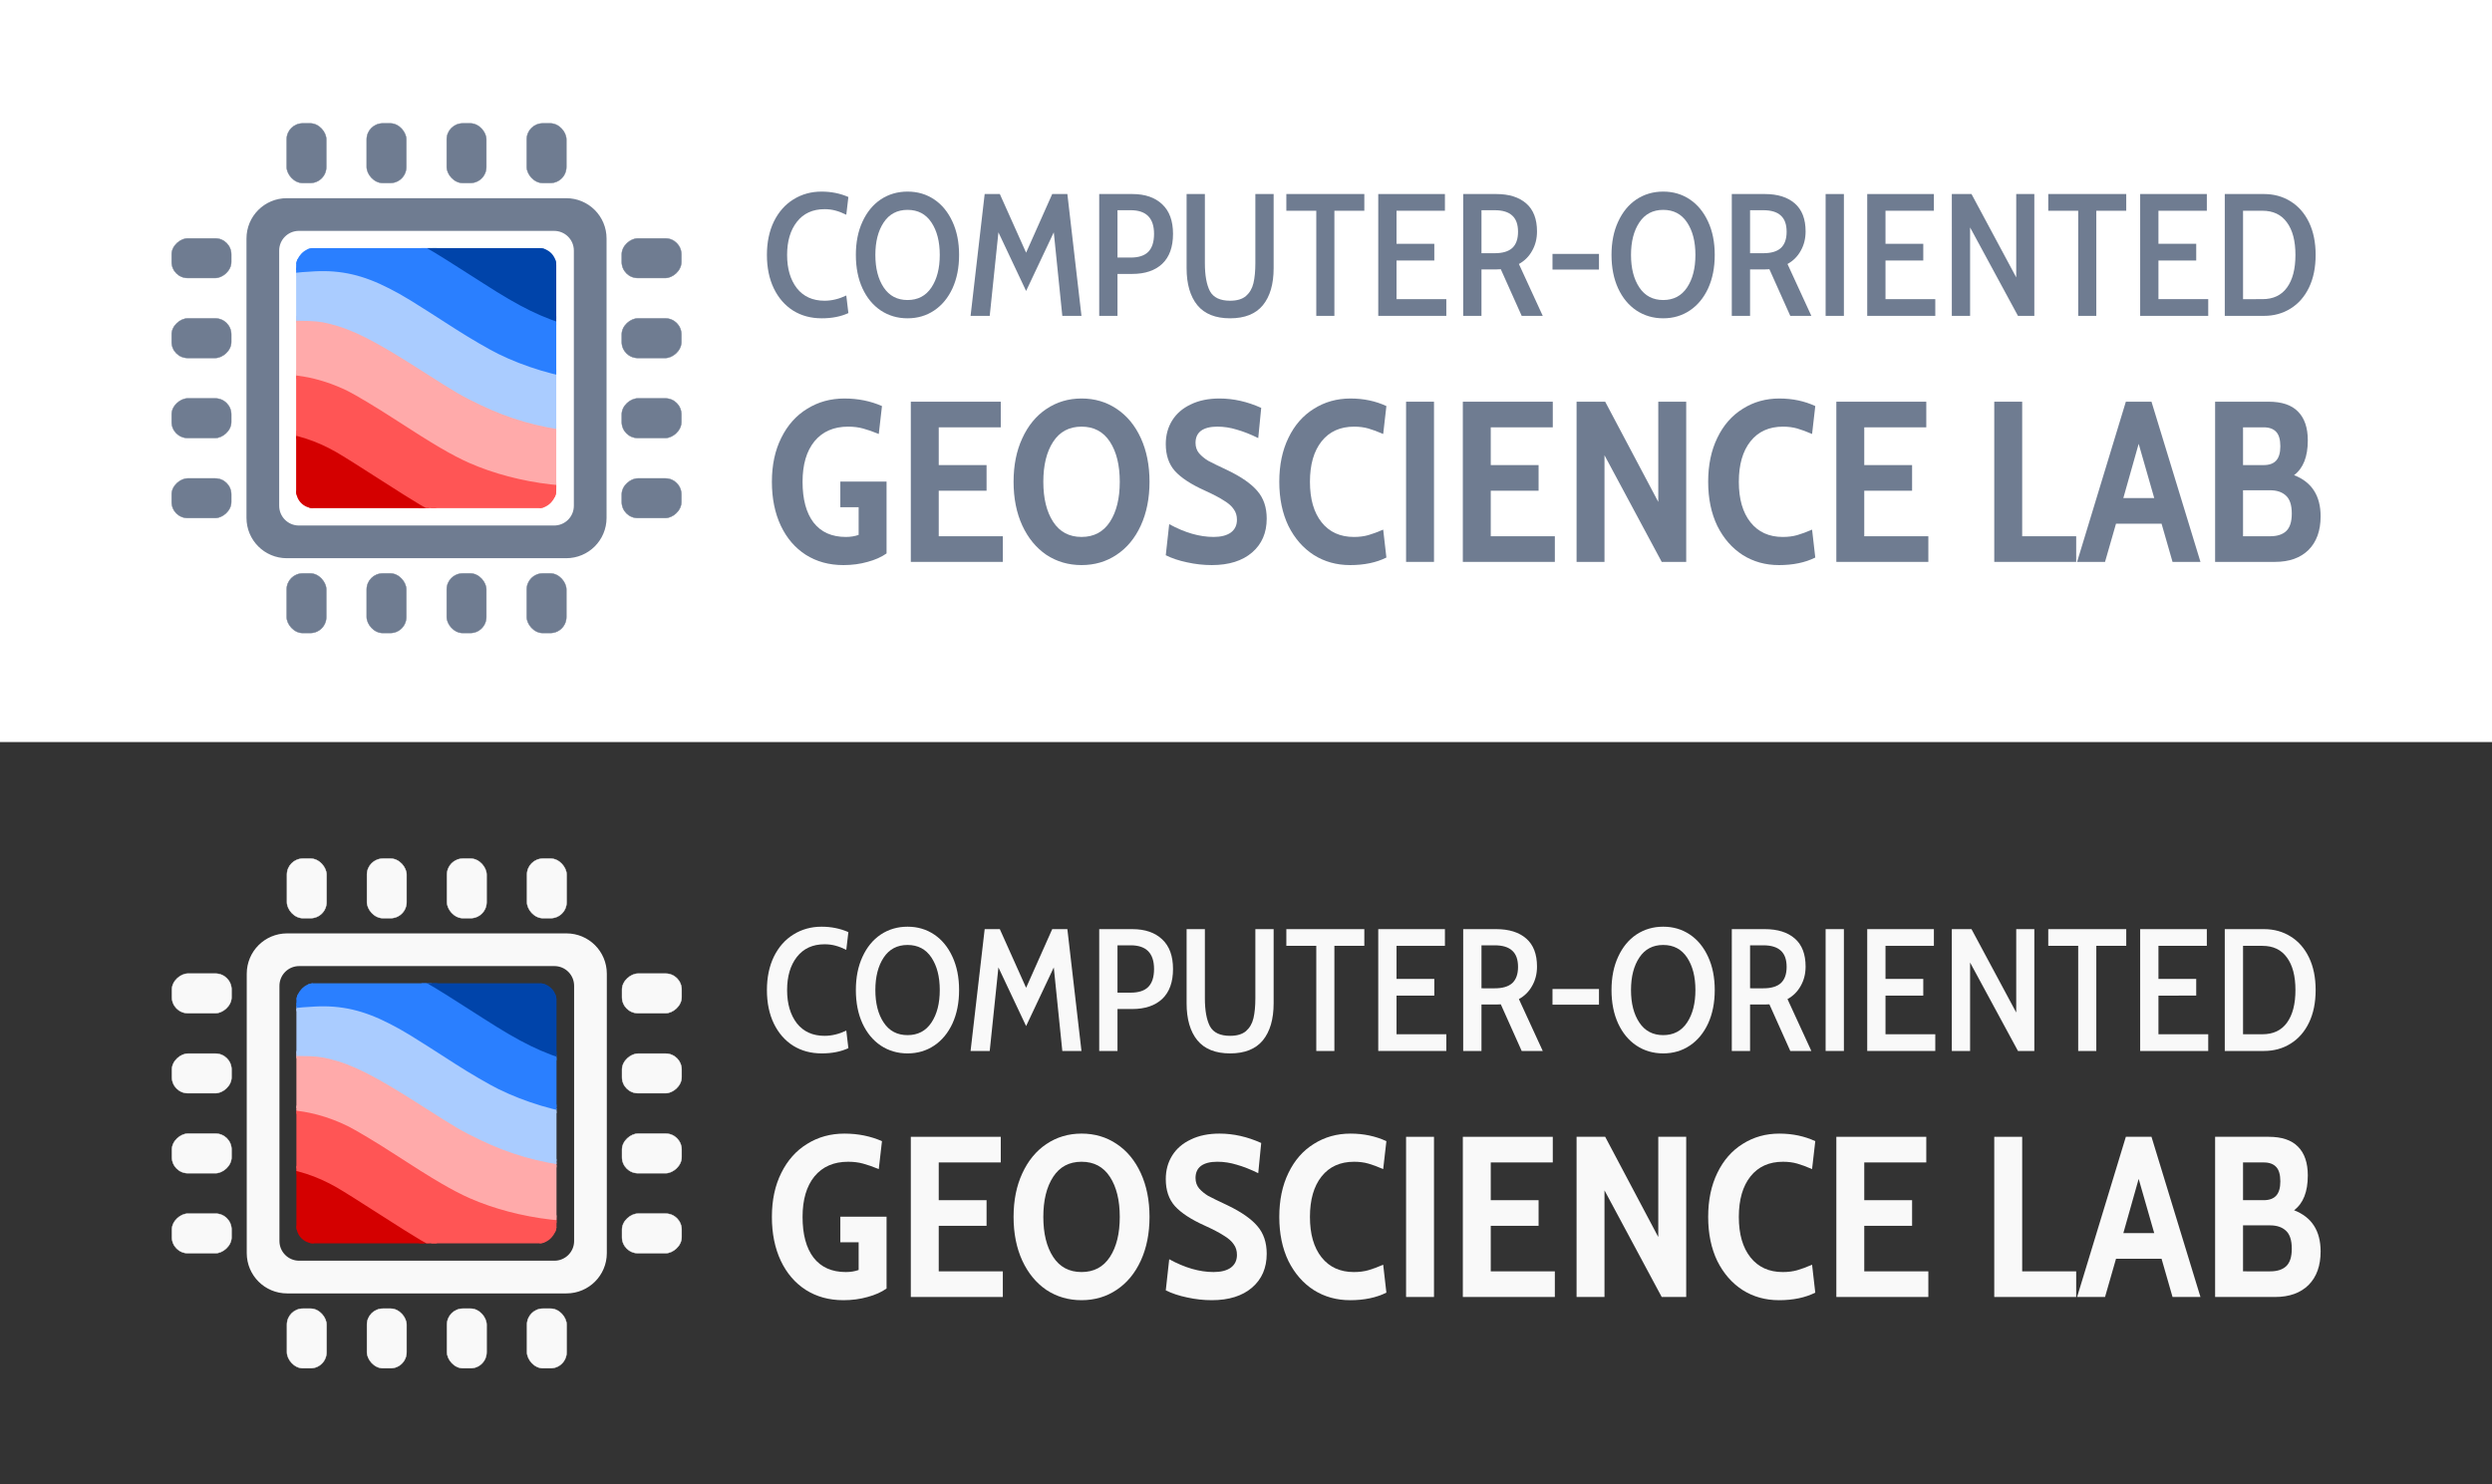 <?xml version="1.0" encoding="UTF-8" standalone="no"?>
<svg
   xmlns:dc="http://purl.org/dc/elements/1.1/"
   xmlns:cc="http://creativecommons.org/ns#"
   xmlns:rdf="http://www.w3.org/1999/02/22-rdf-syntax-ns#"
   xmlns:svg="http://www.w3.org/2000/svg"
   xmlns="http://www.w3.org/2000/svg"
   xmlns:sodipodi="http://sodipodi.sourceforge.net/DTD/sodipodi-0.dtd"
   xmlns:inkscape="http://www.inkscape.org/namespaces/inkscape"
   width="1033.942mm"
   height="615.968mm"
   viewBox="0 0 1033.942 615.968"
   version="1.1"
   id="svg8"
   inkscape:version="1.0.1 (3bc2e813f5, 2020-09-07)"
   sodipodi:docname="examples-for-readme.svg">
  <rect x="0" y="0" width="1033.942" height="615.968" fill="#808080" stroke="none"/>
  <defs
     id="defs2">
    <clipPath
       clipPathUnits="userSpaceOnUse"
       id="clipPath846">
      <path
         style="fill:none;fill-opacity:1;fill-rule:nonzero;stroke:#ffffff;stroke-width:0.924;stroke-linecap:round;stroke-miterlimit:4;stroke-dasharray:none"
         d="m -598.054,-154.244 a 70.113,70.113 0 0 1 -70.113,70.113 70.113,70.113 0 0 1 -70.113,-70.113 70.113,70.113 0 0 1 70.113,-70.113 70.113,70.113 0 0 1 70.113,70.113 z"
         id="path848"
         inkscape:connector-curvature="0" />
    </clipPath>
    <clipPath
       clipPathUnits="userSpaceOnUse"
       id="clipPath1107">
      <rect
         style="fill:none;fill-opacity:1;stroke:#ffff00;stroke-width:0.939"
         id="rect1109"
         width="113.859"
         height="113.859"
         x="611.328"
         y="-211.117"
         ry="7.558"
         transform="scale(-1,1)" />
    </clipPath>
    <clipPath
       clipPathUnits="userSpaceOnUse"
       id="clipPath1107-9">
      <rect
         style="fill:none;fill-opacity:1;stroke:#ffff00;stroke-width:0.939"
         id="rect1109-7"
         width="113.859"
         height="113.859"
         x="611.328"
         y="-211.117"
         ry="7.558"
         transform="scale(-1,1)" />
    </clipPath>
    <clipPath
       clipPathUnits="userSpaceOnUse"
       id="clipPath846-2">
      <path
         style="fill:none;fill-opacity:1;fill-rule:nonzero;stroke:#ffffff;stroke-width:0.924;stroke-linecap:round;stroke-miterlimit:4;stroke-dasharray:none"
         d="m -598.054,-154.244 a 70.113,70.113 0 0 1 -70.113,70.113 70.113,70.113 0 0 1 -70.113,-70.113 70.113,70.113 0 0 1 70.113,-70.113 70.113,70.113 0 0 1 70.113,70.113 z"
         id="path848-9"
         inkscape:connector-curvature="0" />
    </clipPath>
    <clipPath
       clipPathUnits="userSpaceOnUse"
       id="clipPath1107-1">
      <rect
         style="fill:none;fill-opacity:1;stroke:#ffff00;stroke-width:0.939"
         id="rect1109-2"
         width="113.859"
         height="113.859"
         x="611.328"
         y="-211.117"
         ry="7.558"
         transform="scale(-1,1)" />
    </clipPath>
    <clipPath
       clipPathUnits="userSpaceOnUse"
       id="clipPath1107-7">
      <rect
         style="fill:none;fill-opacity:1;stroke:#ffff00;stroke-width:0.939"
         id="rect1109-5"
         width="113.859"
         height="113.859"
         x="611.328"
         y="-211.117"
         ry="7.558"
         transform="scale(-1,1)" />
    </clipPath>
    <clipPath
       clipPathUnits="userSpaceOnUse"
       id="clipPath1107-9-7">
      <rect
         style="fill:none;fill-opacity:1;stroke:#ffff00;stroke-width:0.939"
         id="rect1109-7-0"
         width="113.859"
         height="113.859"
         x="611.328"
         y="-211.117"
         ry="7.558"
         transform="scale(-1,1)" />
    </clipPath>
    <clipPath
       clipPathUnits="userSpaceOnUse"
       id="clipPath1107-2">
      <rect
         style="fill:none;fill-opacity:1;stroke:#ffff00;stroke-width:0.939"
         id="rect1109-6"
         width="113.859"
         height="113.859"
         x="611.328"
         y="-211.117"
         ry="7.558"
         transform="scale(-1,1)" />
    </clipPath>
    <clipPath
       clipPathUnits="userSpaceOnUse"
       id="clipPath1107-9-1">
      <rect
         style="fill:none;fill-opacity:1;stroke:#ffff00;stroke-width:0.939"
         id="rect1109-7-8"
         width="113.859"
         height="113.859"
         x="611.328"
         y="-211.117"
         ry="7.558"
         transform="scale(-1,1)" />
    </clipPath>
    <clipPath
       clipPathUnits="userSpaceOnUse"
       id="clipPath846-5">
      <path
         style="fill:none;fill-opacity:1;fill-rule:nonzero;stroke:#ffffff;stroke-width:0.924;stroke-linecap:round;stroke-miterlimit:4;stroke-dasharray:none"
         d="m -598.054,-154.244 a 70.113,70.113 0 0 1 -70.113,70.113 70.113,70.113 0 0 1 -70.113,-70.113 70.113,70.113 0 0 1 70.113,-70.113 70.113,70.113 0 0 1 70.113,70.113 z"
         id="path848-5"
         inkscape:connector-curvature="0" />
    </clipPath>
    <clipPath
       clipPathUnits="userSpaceOnUse"
       id="clipPath1107-4">
      <rect
         style="fill:none;fill-opacity:1;stroke:#ffff00;stroke-width:0.939"
         id="rect1109-76"
         width="113.859"
         height="113.859"
         x="611.328"
         y="-211.117"
         ry="7.558"
         transform="scale(-1,1)" />
    </clipPath>
    <clipPath
       clipPathUnits="userSpaceOnUse"
       id="clipPath1107-3">
      <rect
         style="fill:none;fill-opacity:1;stroke:#ffff00;stroke-width:0.939"
         id="rect1109-9"
         width="113.859"
         height="113.859"
         x="611.328"
         y="-211.117"
         ry="7.558"
         transform="scale(-1,1)" />
    </clipPath>
    <clipPath
       clipPathUnits="userSpaceOnUse"
       id="clipPath1107-9-4">
      <rect
         style="fill:none;fill-opacity:1;stroke:#ffff00;stroke-width:0.939"
         id="rect1109-7-81"
         width="113.859"
         height="113.859"
         x="611.328"
         y="-211.117"
         ry="7.558"
         transform="scale(-1,1)" />
    </clipPath>
    <clipPath
       clipPathUnits="userSpaceOnUse"
       id="clipPath1107-4-5">
      <rect
         style="fill:none;fill-opacity:1;stroke:#ffff00;stroke-width:0.939"
         id="rect1109-76-9"
         width="113.859"
         height="113.859"
         x="611.328"
         y="-211.117"
         ry="7.558"
         transform="scale(-1,1)" />
    </clipPath>
  </defs>
  <sodipodi:namedview
     id="base"
     pagecolor="#ffffff"
     bordercolor="#666666"
     borderopacity="1.0"
     inkscape:pageopacity="0.0"
     inkscape:pageshadow="2"
     inkscape:zoom="0.2011047"
     inkscape:cx="1785.0495"
     inkscape:cy="1521.4855"
     inkscape:document-units="mm"
     inkscape:current-layer="layer1"
     inkscape:document-rotation="0"
     showgrid="false"
     fit-margin-top="0"
     fit-margin-left="0"
     fit-margin-right="0"
     fit-margin-bottom="0"
     inkscape:window-width="3200"
     inkscape:window-height="1762"
     inkscape:window-x="0"
     inkscape:window-y="38"
     inkscape:window-maximized="0" />
  <g
     inkscape:label="Layer 1"
     inkscape:groupmode="layer"
     id="layer1"
     transform="translate(-37.294,397.109)">
    <rect
       ry="0"
       y="-397.109"
       x="37.294"
       height="307.984"
       width="1033.942"
       id="rect824-8-5"
       style="fill:#ffffff;fill-opacity:1;fill-rule:nonzero;stroke:none;stroke-width:1.362;stroke-linecap:round;stroke-miterlimit:4;stroke-dasharray:none" />
    <g
       inkscape:label="Layer 1"
       id="layer1-6"
       transform="translate(882.382,-85.932)">
      <g
         id="g1553"
         transform="matrix(0.83,0,0,0.83,-133.604,-46.271)">
        <path
           id="rect852-2"
           style="fill:#6f7c91;fill-opacity:1;stroke:#6f7c91;stroke-width:1.472"
           d="m -713.814,-219.341 c -10.775,0 -19.45,8.675 -19.45,19.45 v 139.627 c 0,10.775 8.675,19.45 19.45,19.45 h 139.627 c 10.775,0 19.45,-8.675 19.45,-19.45 V -199.891 c 0,-10.775 -8.675,-19.45 -19.45,-19.45 z m 6.033,14.878 h 127.561 c 5.876,0 10.606,4.73 10.606,10.606 v 127.561 c 0,5.876 -4.73,10.606 -10.606,10.606 h -127.561 c -5.876,0 -10.606,-4.73 -10.606,-10.606 V -193.858 c 0,-5.876 4.73,-10.606 10.606,-10.606 z" />
        <g
           clip-path="url(#clipPath1107-7)"
           id="g839"
           transform="matrix(1.142,0,0,1.142,118.99,45.967)">
          <path
             style="fill:#d40000;fill-opacity:1;fill-rule:nonzero;stroke:#d40000;stroke-width:2.203;stroke-linecap:round;stroke-miterlimit:4;stroke-dasharray:none"
             d="m -678.24,-78.208 c -12.225,-1.78 -24.591,-6.697 -34.574,-13.746 -6.108,-4.314 -14.554,-13.128 -18.989,-19.817 -3.683,-5.556 -7.936,-14.121 -8.834,-17.794 -0.367,-1.5 -0.287,-1.584 1.274,-1.339 0.916,0.144 3.501,0.403 5.745,0.575 4.702,0.362 12.304,2.361 17.775,4.675 5.627,2.38 14.55,7.663 27.1,16.045 13.323,8.898 21.678,13.787 29.328,17.159 6.3,2.777 14.921,5.727 20.21,6.915 l 3.497,0.785 -4.662,1.798 c -11.994,4.625 -26.34,6.422 -37.87,4.743 z"
             id="path971"
             inkscape:connector-curvature="0" />
          <path
             style="fill:#ff5555;fill-opacity:1;fill-rule:nonzero;stroke:#ff5555;stroke-width:2.203;stroke-linecap:round;stroke-miterlimit:4;stroke-dasharray:none"
             d="m -639.788,-87.148 c -10.655,-2.791 -20.932,-6.993 -30.282,-12.379 -2.577,-1.485 -10.849,-6.68 -18.382,-11.545 -7.533,-4.865 -15.81,-10.061 -18.395,-11.546 -9.072,-5.215 -17.878,-8.065 -28.776,-9.313 l -6.083,-0.697 -1.041,-4.079 c -1.319,-5.169 -2.557,-16.525 -1.874,-17.193 0.281,-0.275 3.265,-0.803 6.631,-1.173 13.016,-1.431 25.783,1.375 38.983,8.567 2.689,1.465 10.032,6.082 16.318,10.261 19.328,12.847 28.508,17.968 39.695,22.145 9.793,3.657 24.663,6.821 32.05,6.821 1.605,0 2.918,0.215 2.918,0.478 0,0.967 -9.749,10.469 -13.987,13.633 -4.482,3.345 -11.18,7.473 -12.045,7.422 -0.267,-0.016 -2.845,-0.647 -5.73,-1.403 z"
             id="path973"
             inkscape:connector-curvature="0" />
          <path
             style="fill:#ffaaaa;fill-opacity:1;fill-rule:nonzero;stroke:#ffaaaa;stroke-width:2.203;stroke-linecap:round;stroke-miterlimit:4;stroke-dasharray:none"
             d="m -613.801,-108.776 c -12.218,-1.401 -24.75,-4.703 -34.999,-9.222 -7.521,-3.316 -15.572,-8.031 -32.593,-19.089 -7.889,-5.125 -17.228,-10.732 -20.754,-12.46 -12.936,-6.339 -26.455,-8.609 -38.59,-6.48 l -4.205,0.738 0.29,-3.529 c 0.554,-6.736 0.835,-8.634 2.023,-13.694 l 1.194,-5.086 3.908,-0.731 c 6.102,-1.141 14.497,-1.425 20.099,-0.678 12.719,1.696 23.407,6.511 43.526,19.609 7.201,4.688 15.553,9.971 18.56,11.741 16.684,9.818 33.886,15.415 52.694,17.145 l 7.36,0.677 -1.111,2.818 c -1.8,4.566 -5.163,11.005 -7.951,15.222 -1.43,2.163 -2.645,3.899 -2.701,3.857 -0.056,-0.042 -3.093,-0.419 -6.751,-0.839 z"
             id="path975"
             inkscape:connector-curvature="0" />
          <path
             style="fill:#aaccff;fill-opacity:1;fill-rule:nonzero;stroke:#aaccff;stroke-width:2.203;stroke-linecap:round;stroke-miterlimit:4;stroke-dasharray:none"
             d="m -604.528,-132.087 c -14.449,-1.707 -26.889,-5.279 -39.558,-11.36 -8.313,-3.99 -10.341,-5.173 -25.572,-14.923 -20.633,-13.208 -30.209,-18.078 -40.659,-20.68 -4.167,-1.038 -6.956,-1.309 -13.684,-1.332 -4.648,-0.016 -10.221,0.189 -12.385,0.454 -2.962,0.364 -4.552,0.978 -4.552,0.446 0,-1.144 5.74,-12.295 8.08,-15.939 2.509,-3.907 3.129,-4.166 12.431,-5.178 4.721,-0.514 7.649,-0.511 12.297,0.012 13.964,1.571 22.576,5.449 44.741,20.147 6.892,4.57 15.308,9.925 18.703,11.9 14.906,8.671 32.204,14.24 48.465,15.602 l 4.517,0.378 v 3.39 c 0,2.793 -1.2,10.094 -2.743,16.689 -0.358,1.53 -0.441,1.533 -10.079,0.394 z"
             id="path977"
             inkscape:connector-curvature="0"
             sodipodi:nodetypes="ccsscsscscscscsccc" />
          <path
             style="fill:#2a7fff;fill-opacity:1;fill-rule:nonzero;stroke:#2a7fff;stroke-width:2.203;stroke-linecap:round;stroke-miterlimit:4;stroke-dasharray:none"
             d="m -598.7,-154.543 c -11.982,-1.356 -26.074,-5.579 -37.591,-11.266 -4.167,-2.058 -12.559,-6.95 -18.65,-10.871 -19.676,-12.67 -22.63,-14.479 -28.882,-17.693 -11.648,-5.987 -21.487,-8.262 -33.187,-7.673 -3.686,0.186 -7.864,0.515 -9.283,0.733 l -2.581,0.395 1.28,-1.798 c 2.325,-3.264 9.821,-10.304 14.739,-13.841 l 4.84,-3.481 7.887,0.04 c 9.041,0.046 14.802,1.203 23.201,4.661 6.741,2.775 11.944,5.812 26.939,15.722 21.527,14.228 31.813,19.447 46.041,23.363 4.007,1.103 7.941,2.197 8.742,2.431 1.218,0.356 1.578,0.998 2.191,3.911 0.404,1.917 0.902,6.304 1.107,9.749 l 0.373,6.264 -1.399,-0.076 c -0.769,-0.042 -3.366,-0.298 -5.77,-0.57 z"
             id="path979"
             inkscape:connector-curvature="0" />
          <path
             style="fill:#0044aa;fill-opacity:1;fill-rule:nonzero;stroke:#0044aa;stroke-width:2.203;stroke-linecap:round;stroke-miterlimit:4;stroke-dasharray:none"
             d="m -603.945,-177.71 c -13.525,-4.054 -22.246,-8.31 -38.756,-18.918 -26.597,-17.088 -29.547,-18.74 -39.048,-21.877 -5.4,-1.783 -12.879,-2.947 -19.524,-3.039 l -7.301,-0.224 7.761,-1.841 c 6.409,-1.521 13.942,-5.334 20.173,-6.344 6.867,-1.114 18.406,-1.097 25.392,0.035 23.309,3.78 44.459,19.39 55.231,40.766 2.571,5.101 6.53,12.283 6.53,13.434 0,0.919 -2.749,0.319 -10.458,-1.992 z"
             id="path981"
             inkscape:connector-curvature="0"
             sodipodi:nodetypes="sscscssscss" />
        </g>
        <g
           id="g1331-9"
           transform="translate(0,-2.5)">
          <a
             id="a1323-1">
            <rect
               style="fill:#6f7c91;fill-opacity:1;stroke:#6f7c91;stroke-width:0.2"
               id="rect852-5-7-2"
               width="19.8"
               height="29.8"
               x="-713.9"
               y="-254.977"
               ry="8" />
          </a>
          <rect
             style="fill:#6f7c91;fill-opacity:1;stroke:#6f7c91;stroke-width:0.2"
             id="rect852-5-7-0-7"
             width="19.8"
             height="29.8"
             x="-673.9"
             y="-254.977"
             ry="8" />
          <rect
             style="fill:#6f7c91;fill-opacity:1;stroke:#6f7c91;stroke-width:0.2"
             id="rect852-5-7-9-0"
             width="19.8"
             height="29.8"
             x="-633.9"
             y="-254.977"
             ry="8" />
          <rect
             style="fill:#6f7c91;fill-opacity:1;stroke:#6f7c91;stroke-width:0.2"
             id="rect852-5-7-3-9"
             width="19.8"
             height="29.8"
             x="-593.9"
             y="-254.977"
             ry="8" />
        </g>
        <g
           id="g1174-6-3"
           transform="translate(30,252.5)">
          <rect
             style="fill:#6f7c91;fill-opacity:1;stroke:#6f7c91;stroke-width:0.2"
             id="rect852-5-7-06-6"
             width="19.8"
             height="29.8"
             x="-743.9"
             y="-284.977"
             ry="8" />
          <rect
             style="fill:#6f7c91;fill-opacity:1;stroke:#6f7c91;stroke-width:0.2"
             id="rect852-5-7-0-2-0"
             width="19.8"
             height="29.8"
             x="-703.9"
             y="-284.977"
             ry="8" />
          <rect
             style="fill:#6f7c91;fill-opacity:1;stroke:#6f7c91;stroke-width:0.2"
             id="rect852-5-7-9-6-6"
             width="19.8"
             height="29.8"
             x="-663.9"
             y="-284.977"
             ry="8" />
          <rect
             style="fill:#6f7c91;fill-opacity:1;stroke:#6f7c91;stroke-width:0.2"
             id="rect852-5-7-3-1-2"
             width="19.8"
             height="29.8"
             x="-623.9"
             y="-284.977"
             ry="8" />
        </g>
        <g
           id="g1174-8-6"
           transform="rotate(-90,-532.75,-271.327)">
          <rect
             style="fill:#6f7c91;fill-opacity:1;stroke:#6f7c91;stroke-width:0.2"
             id="rect852-5-7-7-1"
             width="19.8"
             height="29.8"
             x="-743.9"
             y="-284.977"
             ry="8" />
          <rect
             style="fill:#6f7c91;fill-opacity:1;stroke:#6f7c91;stroke-width:0.2"
             id="rect852-5-7-0-9-8"
             width="19.8"
             height="29.8"
             x="-703.9"
             y="-284.977"
             ry="8" />
          <rect
             style="fill:#6f7c91;fill-opacity:1;stroke:#6f7c91;stroke-width:0.2"
             id="rect852-5-7-9-2-7"
             width="19.8"
             height="29.8"
             x="-663.9"
             y="-284.977"
             ry="8" />
          <rect
             style="fill:#6f7c91;fill-opacity:1;stroke:#6f7c91;stroke-width:0.2"
             id="rect852-5-7-3-0-9"
             width="19.8"
             height="29.8"
             x="-623.9"
             y="-284.977"
             ry="8" />
        </g>
        <g
           id="g1174-2-2"
           transform="rotate(90,-785.25,-241.327)">
          <rect
             style="fill:#6f7c91;fill-opacity:1;stroke:#6f7c91;stroke-width:0.2"
             id="rect852-5-7-37-0"
             width="19.8"
             height="29.8"
             x="-743.9"
             y="-284.977"
             ry="8" />
          <rect
             style="fill:#6f7c91;fill-opacity:1;stroke:#6f7c91;stroke-width:0.2"
             id="rect852-5-7-0-5-2"
             width="19.8"
             height="29.8"
             x="-703.9"
             y="-284.977"
             ry="8" />
          <rect
             style="fill:#6f7c91;fill-opacity:1;stroke:#6f7c91;stroke-width:0.2"
             id="rect852-5-7-9-9-3"
             width="19.8"
             height="29.8"
             x="-663.9"
             y="-284.977"
             ry="8" />
          <rect
             style="fill:#6f7c91;fill-opacity:1;stroke:#6f7c91;stroke-width:0.2"
             id="rect852-5-7-3-2-7"
             width="19.8"
             height="29.8"
             x="-623.9"
             y="-284.977"
             ry="8" />
        </g>
      </g>
      <g
         id="g889"
         transform="matrix(1.11,0,0,1.11,72.468,12.056)"
         style="fill:#6f7c91;fill-opacity:1">
        <g
           aria-label="COMPUTER-ORIENTED "
           style="font-style:normal;font-variant:normal;font-weight:normal;font-stretch:normal;font-size:65.066px;line-height:1.25;font-family:ABeeZee;-inkscape-font-specification:ABeeZee;letter-spacing:0px;word-spacing:0px;fill:#6f7c91;fill-opacity:1;stroke:none;stroke-width:0.488"
           id="text826">
          <path
             d="m -519.469,-172.204 q -6.051,0 -10.671,-2.863 -4.62,-2.928 -7.222,-8.263 -2.603,-5.401 -2.603,-12.558 0,-7.092 2.603,-12.493 2.668,-5.401 7.287,-8.263 4.685,-2.928 10.541,-2.928 5.401,0 10.02,2.017 l -0.781,6.637 q -2.082,-1.041 -4.034,-1.562 -1.887,-0.521 -4.099,-0.521 -6.637,0 -10.346,4.75 -3.644,4.685 -3.644,12.363 0,7.678 3.644,12.428 3.709,4.685 10.346,4.685 4.034,0 8.133,-1.952 l 0.781,6.572 q -4.229,1.952 -9.955,1.952 z"
             style="font-style:normal;font-variant:normal;font-weight:500;font-stretch:condensed;font-family:'Cabin Condensed';-inkscape-font-specification:'Cabin Condensed, Medium Condensed';fill:#6f7c91;fill-opacity:1;stroke-width:0.488"
             id="path902" />
          <path
             d="m -487.391,-172.204 q -5.596,0 -10.02,-2.928 -4.359,-2.928 -6.832,-8.263 -2.473,-5.401 -2.473,-12.493 0,-7.092 2.473,-12.428 2.473,-5.401 6.832,-8.328 4.425,-2.928 10.02,-2.928 5.596,0 9.955,2.928 4.359,2.928 6.832,8.328 2.473,5.335 2.473,12.428 0,7.092 -2.473,12.493 -2.473,5.335 -6.832,8.263 -4.359,2.928 -9.955,2.928 z m 0,-6.832 q 5.791,0 8.914,-4.685 3.123,-4.685 3.123,-12.167 0,-7.483 -3.123,-12.167 -3.123,-4.685 -8.914,-4.685 -5.791,0 -8.914,4.685 -3.123,4.685 -3.123,12.167 0,7.483 3.123,12.167 3.123,4.685 8.914,4.685 z"
             style="font-style:normal;font-variant:normal;font-weight:500;font-stretch:condensed;font-family:'Cabin Condensed';-inkscape-font-specification:'Cabin Condensed, Medium Condensed';fill:#6f7c91;fill-opacity:1;stroke-width:0.488"
             id="path904" />
          <path
             d="m -429.548,-173.115 -3.188,-31.232 -10.346,21.927 -10.346,-21.927 -3.253,31.232 h -7.157 l 5.27,-45.546 h 5.661 l 9.825,21.927 9.76,-21.927 h 5.661 l 5.27,45.546 z"
             style="font-style:normal;font-variant:normal;font-weight:500;font-stretch:condensed;font-family:'Cabin Condensed';-inkscape-font-specification:'Cabin Condensed, Medium Condensed';fill:#6f7c91;fill-opacity:1;stroke-width:0.488"
             id="path906" />
          <path
             d="m -415.754,-218.662 h 12.363 q 7.157,0 11.191,3.839 4.034,3.774 4.034,11.061 0,7.352 -4.034,11.191 -4.034,3.774 -11.191,3.774 h -5.531 v 15.681 h -6.832 z m 11.777,23.749 q 4.425,0 6.572,-2.147 2.147,-2.212 2.147,-6.702 0,-8.849 -8.719,-8.849 h -4.945 v 17.698 z"
             style="font-style:normal;font-variant:normal;font-weight:500;font-stretch:condensed;font-family:'Cabin Condensed';-inkscape-font-specification:'Cabin Condensed, Medium Condensed';fill:#6f7c91;fill-opacity:1;stroke-width:0.488"
             id="path908" />
          <path
             d="m -366.824,-172.204 q -8.198,0 -12.232,-4.88 -4.034,-4.945 -4.034,-13.859 v -27.718 h 6.832 v 25.831 q 0,6.832 1.887,10.476 1.952,3.579 7.548,3.579 3.839,0 5.921,-1.757 2.082,-1.822 2.798,-4.815 0.716,-3.058 0.716,-7.483 v -25.831 h 6.832 v 27.718 q 0,8.914 -4.034,13.859 -4.034,4.88 -12.232,4.88 z"
             style="font-style:normal;font-variant:normal;font-weight:500;font-stretch:condensed;font-family:'Cabin Condensed';-inkscape-font-specification:'Cabin Condensed, Medium Condensed';fill:#6f7c91;fill-opacity:1;stroke-width:0.488"
             id="path910" />
          <path
             d="m -334.616,-212.415 h -11.191 v -6.246 h 29.15 v 6.246 h -11.191 v 39.3 h -6.767 z"
             style="font-style:normal;font-variant:normal;font-weight:500;font-stretch:condensed;font-family:'Cabin Condensed';-inkscape-font-specification:'Cabin Condensed, Medium Condensed';fill:#6f7c91;fill-opacity:1;stroke-width:0.488"
             id="path912" />
          <path
             d="m -311.452,-218.662 h 24.92 v 6.246 h -18.088 v 12.363 h 14.119 v 6.246 h -14.119 v 14.445 h 18.609 v 6.246 h -25.441 z"
             style="font-style:normal;font-variant:normal;font-weight:500;font-stretch:condensed;font-family:'Cabin Condensed';-inkscape-font-specification:'Cabin Condensed, Medium Condensed';fill:#6f7c91;fill-opacity:1;stroke-width:0.488"
             id="path914" />
          <path
             d="m -279.7,-218.662 h 12.363 q 7.157,0 11.191,3.514 4.034,3.514 4.034,10.476 0,4.034 -1.822,7.222 -1.757,3.188 -4.945,4.945 l 8.914,19.39 h -7.873 l -7.808,-17.438 q -0.39,0.065 -1.497,0.065 h -5.726 v 17.373 h -6.832 z m 11.777,22.123 q 4.425,0 6.572,-1.952 2.147,-2.017 2.147,-6.051 0,-4.099 -2.147,-6.051 -2.147,-2.017 -6.572,-2.017 h -4.945 v 16.071 z"
             style="font-style:normal;font-variant:normal;font-weight:500;font-stretch:condensed;font-family:'Cabin Condensed';-inkscape-font-specification:'Cabin Condensed, Medium Condensed';fill:#6f7c91;fill-opacity:1;stroke-width:0.488"
             id="path916" />
          <path
             d="m -246.321,-196.279 h 17.373 v 5.856 h -17.373 z"
             style="font-style:normal;font-variant:normal;font-weight:500;font-stretch:condensed;font-family:'Cabin Condensed';-inkscape-font-specification:'Cabin Condensed, Medium Condensed';fill:#6f7c91;fill-opacity:1;stroke-width:0.488"
             id="path918" />
          <path
             d="m -204.939,-172.204 q -5.596,0 -10.02,-2.928 -4.359,-2.928 -6.832,-8.263 -2.473,-5.401 -2.473,-12.493 0,-7.092 2.473,-12.428 2.473,-5.401 6.832,-8.328 4.425,-2.928 10.02,-2.928 5.596,0 9.955,2.928 4.359,2.928 6.832,8.328 2.473,5.335 2.473,12.428 0,7.092 -2.473,12.493 -2.473,5.335 -6.832,8.263 -4.359,2.928 -9.955,2.928 z m 0,-6.832 q 5.791,0 8.914,-4.685 3.123,-4.685 3.123,-12.167 0,-7.483 -3.123,-12.167 -3.123,-4.685 -8.914,-4.685 -5.791,0 -8.914,4.685 -3.123,4.685 -3.123,12.167 0,7.483 3.123,12.167 3.123,4.685 8.914,4.685 z"
             style="font-style:normal;font-variant:normal;font-weight:500;font-stretch:condensed;font-family:'Cabin Condensed';-inkscape-font-specification:'Cabin Condensed, Medium Condensed';fill:#6f7c91;fill-opacity:1;stroke-width:0.488"
             id="path920" />
          <path
             d="m -179.303,-218.662 h 12.363 q 7.157,0 11.191,3.514 4.034,3.514 4.034,10.476 0,4.034 -1.822,7.222 -1.757,3.188 -4.945,4.945 l 8.914,19.39 h -7.873 l -7.808,-17.438 q -0.39,0.065 -1.497,0.065 h -5.726 v 17.373 h -6.832 z m 11.777,22.123 q 4.425,0 6.572,-1.952 2.147,-2.017 2.147,-6.051 0,-4.099 -2.147,-6.051 -2.147,-2.017 -6.572,-2.017 h -4.945 v 16.071 z"
             style="font-style:normal;font-variant:normal;font-weight:500;font-stretch:condensed;font-family:'Cabin Condensed';-inkscape-font-specification:'Cabin Condensed, Medium Condensed';fill:#6f7c91;fill-opacity:1;stroke-width:0.488"
             id="path922" />
          <path
             d="m -144.232,-218.662 h 6.832 v 45.546 h -6.832 z"
             style="font-style:normal;font-variant:normal;font-weight:500;font-stretch:condensed;font-family:'Cabin Condensed';-inkscape-font-specification:'Cabin Condensed, Medium Condensed';fill:#6f7c91;fill-opacity:1;stroke-width:0.488"
             id="path924" />
          <path
             d="m -128.681,-218.662 h 24.92 v 6.246 h -18.088 v 12.363 h 14.119 v 6.246 h -14.119 v 14.445 h 18.609 v 6.246 h -25.441 z"
             style="font-style:normal;font-variant:normal;font-weight:500;font-stretch:condensed;font-family:'Cabin Condensed';-inkscape-font-specification:'Cabin Condensed, Medium Condensed';fill:#6f7c91;fill-opacity:1;stroke-width:0.488"
             id="path926" />
          <path
             d="m -97.059,-218.662 h 7.352 l 16.722,31.167 v -31.167 h 6.767 v 45.546 h -6.116 l -17.893,-33.054 v 33.054 h -6.832 z"
             style="font-style:normal;font-variant:normal;font-weight:500;font-stretch:condensed;font-family:'Cabin Condensed';-inkscape-font-specification:'Cabin Condensed, Medium Condensed';fill:#6f7c91;fill-opacity:1;stroke-width:0.488"
             id="path928" />
          <path
             d="m -49.821,-212.415 h -11.191 v -6.246 h 29.15 v 6.246 h -11.191 v 39.3 h -6.767 z"
             style="font-style:normal;font-variant:normal;font-weight:500;font-stretch:condensed;font-family:'Cabin Condensed';-inkscape-font-specification:'Cabin Condensed, Medium Condensed';fill:#6f7c91;fill-opacity:1;stroke-width:0.488"
             id="path930" />
          <path
             d="m -26.658,-218.662 h 24.92 v 6.246 H -19.826 v 12.363 h 14.119 v 6.246 H -19.826 v 14.445 h 18.609 v 6.246 h -25.441 z"
             style="font-style:normal;font-variant:normal;font-weight:500;font-stretch:condensed;font-family:'Cabin Condensed';-inkscape-font-specification:'Cabin Condensed, Medium Condensed';fill:#6f7c91;fill-opacity:1;stroke-width:0.488"
             id="path932" />
          <path
             d="M 4.965,-218.662 H 19.604 q 5.596,0 9.955,2.733 4.425,2.733 6.897,7.873 2.473,5.14 2.473,12.167 0,7.027 -2.473,12.167 -2.473,5.14 -6.897,7.873 -4.359,2.733 -9.955,2.733 H 4.965 Z m 14.054,39.3 q 6.051,0 9.174,-4.294 3.188,-4.359 3.188,-12.232 0,-7.873 -3.188,-12.167 -3.123,-4.359 -9.174,-4.359 h -7.222 v 33.054 z"
             style="font-style:normal;font-variant:normal;font-weight:500;font-stretch:condensed;font-family:'Cabin Condensed';-inkscape-font-specification:'Cabin Condensed, Medium Condensed';fill:#6f7c91;fill-opacity:1;stroke-width:0.488"
             id="path934" />
        </g>
        <g
           aria-label="GEOSCIENCE LAB"
           style="font-style:normal;font-variant:normal;font-weight:normal;font-stretch:normal;font-size:85.547px;line-height:1.25;font-family:ABeeZee;-inkscape-font-specification:ABeeZee;letter-spacing:0px;word-spacing:0px;fill:#6f7c91;fill-opacity:1;stroke:none;stroke-width:0.642"
           id="text832">
          <path
             d="m -511.411,-79.945 q -7.956,0 -14.03,-3.85 -5.988,-3.85 -9.325,-10.864 -3.336,-7.1 -3.336,-16.425 0,-9.41 3.507,-16.425 3.507,-7.1 9.667,-10.864 6.159,-3.85 13.944,-3.85 7.614,0 14.03,2.823 l -1.198,10.437 q -3.336,-1.369 -5.903,-2.053 -2.481,-0.684 -5.561,-0.684 -8.041,0 -12.575,5.475 -4.448,5.475 -4.448,15.142 0,9.838 4.106,15.227 4.192,5.389 12.062,5.389 2.652,0 4.791,-0.77 v -10.351 h -6.844 v -9.581 h 17.28 v 26.862 q -2.909,2.053 -7.1,3.165 -4.192,1.198 -9.068,1.198 z"
             style="font-style:normal;font-variant:normal;font-weight:bold;font-stretch:condensed;font-family:'Cabin Condensed';-inkscape-font-specification:'Cabin Condensed, Bold Condensed';fill:#6f7c91;fill-opacity:1;stroke-width:0.642"
             id="path937" />
          <path
             d="m -486.175,-141.025 h 33.62 v 9.581 h -23.183 v 14.115 h 17.879 v 9.581 h -17.879 v 17.024 h 23.953 v 9.581 h -34.39 z"
             style="font-style:normal;font-variant:normal;font-weight:bold;font-stretch:condensed;font-family:'Cabin Condensed';-inkscape-font-specification:'Cabin Condensed, Bold Condensed';fill:#6f7c91;fill-opacity:1;stroke-width:0.642"
             id="path939" />
          <path
             d="m -422.357,-79.945 q -7.357,0 -13.174,-3.85 -5.732,-3.935 -8.982,-10.95 -3.251,-7.1 -3.251,-16.339 0,-9.239 3.251,-16.254 3.251,-7.1 8.982,-10.95 5.817,-3.935 13.174,-3.935 7.357,0 13.089,3.85 5.817,3.85 9.068,10.95 3.251,7.1 3.251,16.339 0,9.239 -3.251,16.339 -3.251,7.1 -9.068,10.95 -5.732,3.85 -13.089,3.85 z m 0,-10.522 q 6.929,0 10.608,-5.646 3.679,-5.646 3.679,-14.971 0,-9.325 -3.679,-14.971 -3.679,-5.646 -10.608,-5.646 -6.929,0 -10.608,5.646 -3.679,5.646 -3.679,14.971 0,9.325 3.679,14.971 3.679,5.646 10.608,5.646 z"
             style="font-style:normal;font-variant:normal;font-weight:bold;font-stretch:condensed;font-family:'Cabin Condensed';-inkscape-font-specification:'Cabin Condensed, Bold Condensed';fill:#6f7c91;fill-opacity:1;stroke-width:0.642"
             id="path941" />
          <path
             d="m -373.681,-79.945 q -4.62,0 -9.239,-1.027 -4.534,-0.941 -7.956,-2.652 l 1.283,-11.634 q 8.726,4.791 16.596,4.791 4.106,0 6.416,-1.625 2.31,-1.711 2.31,-4.791 0,-2.31 -1.198,-3.935 -1.112,-1.711 -3.679,-3.251 -2.481,-1.625 -7.186,-3.764 -7.614,-3.422 -11.121,-7.271 -3.422,-3.85 -3.422,-10.095 0,-4.962 2.395,-8.811 2.395,-3.85 6.929,-5.988 4.534,-2.224 10.779,-2.224 7.785,0 15.57,3.507 l -1.112,11.292 q -4.363,-2.139 -8.041,-3.165 -3.593,-1.112 -7.271,-1.112 -3.935,0 -6.074,1.54 -2.053,1.54 -2.053,4.534 0,2.31 1.369,3.935 1.369,1.54 3.336,2.737 2.053,1.112 7.357,3.593 7.614,3.679 11.036,7.699 3.507,4.021 3.507,10.351 0,7.956 -5.475,12.661 -5.475,4.705 -15.056,4.705 z"
             style="font-style:normal;font-variant:normal;font-weight:bold;font-stretch:condensed;font-family:'Cabin Condensed';-inkscape-font-specification:'Cabin Condensed, Bold Condensed';fill:#6f7c91;fill-opacity:1;stroke-width:0.642"
             id="path943" />
          <path
             d="m -322.011,-79.945 q -7.528,0 -13.516,-3.764 -5.988,-3.85 -9.496,-10.864 -3.422,-7.1 -3.422,-16.511 0,-9.41 3.422,-16.425 3.422,-7.1 9.496,-10.864 6.074,-3.85 13.687,-3.85 7.357,0 13.431,2.823 l -1.198,10.437 q -3.165,-1.369 -5.561,-2.053 -2.395,-0.684 -5.304,-0.684 -7.785,0 -12.148,5.475 -4.363,5.475 -4.363,15.142 0,9.667 4.363,15.142 4.363,5.475 12.062,5.475 2.994,0 5.389,-0.684 2.395,-0.684 5.561,-2.053 l 1.198,10.437 q -5.646,2.823 -13.602,2.823 z"
             style="font-style:normal;font-variant:normal;font-weight:bold;font-stretch:condensed;font-family:'Cabin Condensed';-inkscape-font-specification:'Cabin Condensed, Bold Condensed';fill:#6f7c91;fill-opacity:1;stroke-width:0.642"
             id="path945" />
          <path
             d="m -301.052,-141.025 h 10.437 v 59.883 h -10.437 z"
             style="font-style:normal;font-variant:normal;font-weight:bold;font-stretch:condensed;font-family:'Cabin Condensed';-inkscape-font-specification:'Cabin Condensed, Bold Condensed';fill:#6f7c91;fill-opacity:1;stroke-width:0.642"
             id="path947" />
          <path
             d="m -279.837,-141.025 h 33.62 v 9.581 h -23.183 v 14.115 h 17.879 v 9.581 h -17.879 v 17.024 h 23.953 v 9.581 h -34.39 z"
             style="font-style:normal;font-variant:normal;font-weight:bold;font-stretch:condensed;font-family:'Cabin Condensed';-inkscape-font-specification:'Cabin Condensed, Bold Condensed';fill:#6f7c91;fill-opacity:1;stroke-width:0.642"
             id="path949" />
          <path
             d="m -237.32,-141.025 h 10.693 l 19.847,37.469 v -37.469 h 10.437 v 59.883 h -9.154 l -21.387,-39.865 v 39.865 h -10.437 z"
             style="font-style:normal;font-variant:normal;font-weight:bold;font-stretch:condensed;font-family:'Cabin Condensed';-inkscape-font-specification:'Cabin Condensed, Bold Condensed';fill:#6f7c91;fill-opacity:1;stroke-width:0.642"
             id="path951" />
          <path
             d="m -161.697,-79.945 q -7.528,0 -13.516,-3.764 -5.988,-3.85 -9.496,-10.864 -3.422,-7.1 -3.422,-16.511 0,-9.41 3.422,-16.425 3.422,-7.1 9.496,-10.864 6.074,-3.85 13.687,-3.85 7.357,0 13.431,2.823 l -1.198,10.437 q -3.165,-1.369 -5.561,-2.053 -2.395,-0.684 -5.304,-0.684 -7.785,0 -12.148,5.475 -4.363,5.475 -4.363,15.142 0,9.667 4.363,15.142 4.363,5.475 12.062,5.475 2.994,0 5.389,-0.684 2.395,-0.684 5.561,-2.053 l 1.198,10.437 q -5.646,2.823 -13.602,2.823 z"
             style="font-style:normal;font-variant:normal;font-weight:bold;font-stretch:condensed;font-family:'Cabin Condensed';-inkscape-font-specification:'Cabin Condensed, Bold Condensed';fill:#6f7c91;fill-opacity:1;stroke-width:0.642"
             id="path953" />
          <path
             d="m -140.225,-141.025 h 33.62 v 9.581 h -23.183 v 14.115 h 17.879 v 9.581 h -17.879 v 17.024 h 23.953 v 9.581 h -34.39 z"
             style="font-style:normal;font-variant:normal;font-weight:bold;font-stretch:condensed;font-family:'Cabin Condensed';-inkscape-font-specification:'Cabin Condensed, Bold Condensed';fill:#6f7c91;fill-opacity:1;stroke-width:0.642"
             id="path955" />
          <path
             d="m -81.198,-141.025 h 10.437 v 50.301 h 20.189 v 9.581 h -30.626 z"
             style="font-style:normal;font-variant:normal;font-weight:bold;font-stretch:condensed;font-family:'Cabin Condensed';-inkscape-font-specification:'Cabin Condensed, Bold Condensed';fill:#6f7c91;fill-opacity:1;stroke-width:0.642"
             id="path957" />
          <path
             d="m -18.663,-95.429 h -17.024 l -4.106,14.286 h -10.437 l 18.221,-59.883 h 9.581 l 18.307,59.883 h -10.437 z m -2.737,-9.581 -5.817,-20.275 -5.732,20.275 z"
             style="font-style:normal;font-variant:normal;font-weight:bold;font-stretch:condensed;font-family:'Cabin Condensed';-inkscape-font-specification:'Cabin Condensed, Bold Condensed';fill:#6f7c91;fill-opacity:1;stroke-width:0.642"
             id="path959" />
          <path
             d="m 30.868,-113.565 q 9.923,3.85 9.923,15.398 0,8.041 -4.534,12.575 -4.534,4.448 -12.49,4.448 H 1.355 v -59.883 H 21.373 q 7.357,0 10.95,3.679 3.679,3.679 3.679,10.779 0,9.153 -5.133,13.003 z m -19.077,-3.764 h 7.699 q 3.165,0 4.705,-1.711 1.54,-1.711 1.54,-5.304 0,-3.764 -1.54,-5.389 -1.54,-1.711 -4.705,-1.711 H 11.791 Z m 10.095,26.605 q 3.935,0 5.988,-1.882 2.139,-1.968 2.139,-6.587 0,-4.791 -2.224,-6.758 -2.139,-1.968 -5.903,-1.968 H 11.791 v 17.195 z"
             style="font-style:normal;font-variant:normal;font-weight:bold;font-stretch:condensed;font-family:'Cabin Condensed';-inkscape-font-specification:'Cabin Condensed, Bold Condensed';fill:#6f7c91;fill-opacity:1;stroke-width:0.642"
             id="path961" />
        </g>
      </g>
      <flowRoot
         xml:space="preserve"
         id="flowRoot869"
         style="font-style:normal;font-variant:normal;font-weight:normal;font-stretch:normal;font-size:133.333px;line-height:1.25;font-family:ABeeZee;-inkscape-font-specification:ABeeZee;letter-spacing:0px;word-spacing:0px;fill:#000000;fill-opacity:1;stroke:none"
         transform="matrix(0.265,0,0,0.265,-774,-260.077)"><flowRegion
           id="flowRegion871"><rect
             id="rect873"
             width="24.244"
             height="1090.965"
             x="5563.92"
             y="1806.112" /></flowRegion><flowPara
           id="flowPara875" /></flowRoot>
    </g>
    <g
       id="g1474"
       transform="translate(10.653)">
      <rect
         ry="0"
         y="-89.124"
         x="26.64"
         height="307.984"
         width="1033.942"
         id="rect824-8"
         style="fill:#333333;fill-opacity:1;fill-rule:nonzero;stroke:none;stroke-width:1.362;stroke-linecap:round;stroke-miterlimit:4;stroke-dasharray:none" />
      <g
         inkscape:label="Layer 1"
         id="layer1-9"
         transform="translate(871.729,219.111)">
        <g
           id="g974"
           transform="matrix(0.83,0,0,0.83,1232.971,487.204)">
          <path
             id="rect852-3"
             style="fill:#f9f9f9;fill-opacity:1;stroke:#f9f9f9;stroke-width:1.472"
             d="m -2360.158,-862.031 c -10.775,0 -19.45,8.675 -19.45,19.45 v 139.627 c 0,10.775 8.675,19.45 19.45,19.45 h 139.627 c 10.775,0 19.45,-8.675 19.45,-19.45 v -139.627 c 0,-10.775 -8.675,-19.45 -19.45,-19.45 z m 6.033,14.878 h 127.561 c 5.876,0 10.606,4.73 10.606,10.606 v 127.561 c 0,5.876 -4.73,10.606 -10.606,10.606 h -127.561 c -5.876,0 -10.606,-4.73 -10.606,-10.606 v -127.561 c 0,-5.876 4.73,-10.606 10.606,-10.606 z" />
          <g
             clip-path="url(#clipPath1107-4)"
             id="g839-3"
             transform="matrix(1.142,0,0,1.142,-1527.354,-596.722)">
            <path
               style="fill:#d40000;fill-opacity:1;fill-rule:nonzero;stroke:#d40000;stroke-width:2.203;stroke-linecap:round;stroke-miterlimit:4;stroke-dasharray:none"
               d="m -678.24,-78.208 c -12.225,-1.78 -24.591,-6.697 -34.574,-13.746 -6.108,-4.314 -14.554,-13.128 -18.989,-19.817 -3.683,-5.556 -7.936,-14.121 -8.834,-17.794 -0.367,-1.5 -0.287,-1.584 1.274,-1.339 0.916,0.144 3.501,0.403 5.745,0.575 4.702,0.362 12.304,2.361 17.775,4.675 5.627,2.38 14.55,7.663 27.1,16.045 13.323,8.898 21.678,13.787 29.328,17.159 6.3,2.777 14.921,5.727 20.21,6.915 l 3.497,0.785 -4.662,1.798 c -11.994,4.625 -26.34,6.422 -37.87,4.743 z"
               id="path971-6-7"
               inkscape:connector-curvature="0" />
            <path
               style="fill:#ff5555;fill-opacity:1;fill-rule:nonzero;stroke:#ff5555;stroke-width:2.203;stroke-linecap:round;stroke-miterlimit:4;stroke-dasharray:none"
               d="m -639.788,-87.148 c -10.655,-2.791 -20.932,-6.993 -30.282,-12.379 -2.577,-1.485 -10.849,-6.68 -18.382,-11.545 -7.533,-4.865 -15.81,-10.061 -18.395,-11.546 -9.072,-5.215 -17.878,-8.065 -28.776,-9.313 l -6.083,-0.697 -1.041,-4.079 c -1.319,-5.169 -2.557,-16.525 -1.874,-17.193 0.281,-0.275 3.265,-0.803 6.631,-1.173 13.016,-1.431 25.783,1.375 38.983,8.567 2.689,1.465 10.032,6.082 16.318,10.261 19.328,12.847 28.508,17.968 39.695,22.145 9.793,3.657 24.663,6.821 32.05,6.821 1.605,0 2.918,0.215 2.918,0.478 0,0.967 -9.749,10.469 -13.987,13.633 -4.482,3.345 -11.18,7.473 -12.045,7.422 -0.267,-0.016 -2.845,-0.647 -5.73,-1.403 z"
               id="path973-7-4"
               inkscape:connector-curvature="0" />
            <path
               style="fill:#ffaaaa;fill-opacity:1;fill-rule:nonzero;stroke:#ffaaaa;stroke-width:2.203;stroke-linecap:round;stroke-miterlimit:4;stroke-dasharray:none"
               d="m -613.801,-108.776 c -12.218,-1.401 -24.75,-4.703 -34.999,-9.222 -7.521,-3.316 -15.572,-8.031 -32.593,-19.089 -7.889,-5.125 -17.228,-10.732 -20.754,-12.46 -12.936,-6.339 -26.455,-8.609 -38.59,-6.48 l -4.205,0.738 0.29,-3.529 c 0.554,-6.736 0.835,-8.634 2.023,-13.694 l 1.194,-5.086 3.908,-0.731 c 6.102,-1.141 14.497,-1.425 20.099,-0.678 12.719,1.696 23.407,6.511 43.526,19.609 7.201,4.688 15.553,9.971 18.56,11.741 16.684,9.818 33.886,15.415 52.694,17.145 l 7.36,0.677 -1.111,2.818 c -1.8,4.566 -5.163,11.005 -7.951,15.222 -1.43,2.163 -2.645,3.899 -2.701,3.857 -0.056,-0.042 -3.093,-0.419 -6.751,-0.839 z"
               id="path975-5-5"
               inkscape:connector-curvature="0" />
            <path
               style="fill:#aaccff;fill-opacity:1;fill-rule:nonzero;stroke:#aaccff;stroke-width:2.203;stroke-linecap:round;stroke-miterlimit:4;stroke-dasharray:none"
               d="m -604.528,-132.087 c -14.449,-1.707 -26.889,-5.279 -39.558,-11.36 -8.313,-3.99 -10.341,-5.173 -25.572,-14.923 -20.633,-13.208 -30.209,-18.078 -40.659,-20.68 -4.167,-1.038 -6.956,-1.309 -13.684,-1.332 -4.648,-0.016 -10.221,0.189 -12.385,0.454 -2.962,0.364 -4.552,0.978 -4.552,0.446 0,-1.144 5.74,-12.295 8.08,-15.939 2.509,-3.907 3.129,-4.166 12.431,-5.178 4.721,-0.514 7.649,-0.511 12.297,0.012 13.964,1.571 22.576,5.449 44.741,20.147 6.892,4.57 15.308,9.925 18.703,11.9 14.906,8.671 32.204,14.24 48.465,15.602 l 4.517,0.378 v 3.39 c 0,2.793 -1.2,10.094 -2.743,16.689 -0.358,1.53 -0.441,1.533 -10.079,0.394 z"
               id="path977-3"
               inkscape:connector-curvature="0"
               sodipodi:nodetypes="ccsscsscscscscsccc" />
            <path
               style="fill:#2a7fff;fill-opacity:1;fill-rule:nonzero;stroke:#2a7fff;stroke-width:2.203;stroke-linecap:round;stroke-miterlimit:4;stroke-dasharray:none"
               d="m -598.7,-154.543 c -11.982,-1.356 -26.074,-5.579 -37.591,-11.266 -4.167,-2.058 -12.559,-6.95 -18.65,-10.871 -19.676,-12.67 -22.63,-14.479 -28.882,-17.693 -11.648,-5.987 -21.487,-8.262 -33.187,-7.673 -3.686,0.186 -7.864,0.515 -9.283,0.733 l -2.581,0.395 1.28,-1.798 c 2.325,-3.264 9.821,-10.304 14.739,-13.841 l 4.84,-3.481 7.887,0.04 c 9.041,0.046 14.802,1.203 23.201,4.661 6.741,2.775 11.944,5.812 26.939,15.722 21.527,14.228 31.813,19.447 46.041,23.363 4.007,1.103 7.941,2.197 8.742,2.431 1.218,0.356 1.578,0.998 2.191,3.911 0.404,1.917 0.902,6.304 1.107,9.749 l 0.373,6.264 -1.399,-0.076 c -0.769,-0.042 -3.366,-0.298 -5.77,-0.57 z"
               id="path979-5"
               inkscape:connector-curvature="0" />
            <path
               style="fill:#0044aa;fill-opacity:1;fill-rule:nonzero;stroke:#0044aa;stroke-width:2.203;stroke-linecap:round;stroke-miterlimit:4;stroke-dasharray:none"
               d="m -603.945,-177.71 c -13.525,-4.054 -22.246,-8.31 -38.756,-18.918 -26.597,-17.088 -29.547,-18.74 -39.048,-21.877 -5.4,-1.783 -12.879,-2.947 -19.524,-3.039 l -7.301,-0.224 7.761,-1.841 c 6.409,-1.521 13.942,-5.334 20.173,-6.344 6.867,-1.114 18.406,-1.097 25.392,0.035 23.309,3.78 44.459,19.39 55.231,40.766 2.571,5.101 6.53,12.283 6.53,13.434 0,0.919 -2.749,0.319 -10.458,-1.992 z"
               id="path981-6"
               inkscape:connector-curvature="0"
               sodipodi:nodetypes="sscscssscss" />
          </g>
          <g
             id="g1331-2"
             transform="translate(-1646.344,-645.189)"
             style="fill:#f9f9f9;stroke:#f9f9f9">
            <a
               id="a1323-5"
               style="fill:#f9f9f9;stroke:#f9f9f9">
              <rect
                 style="fill:#f9f9f9;fill-opacity:1;stroke:#f9f9f9;stroke-width:0.2"
                 id="rect852-5-7-4"
                 width="19.8"
                 height="29.8"
                 x="-713.9"
                 y="-254.977"
                 ry="8" />
            </a>
            <rect
               style="fill:#f9f9f9;fill-opacity:1;stroke:#f9f9f9;stroke-width:0.2"
               id="rect852-5-7-0-74"
               width="19.8"
               height="29.8"
               x="-673.9"
               y="-254.977"
               ry="8" />
            <rect
               style="fill:#f9f9f9;fill-opacity:1;stroke:#f9f9f9;stroke-width:0.2"
               id="rect852-5-7-9-4"
               width="19.8"
               height="29.8"
               x="-633.9"
               y="-254.977"
               ry="8" />
            <rect
               style="fill:#f9f9f9;fill-opacity:1;stroke:#f9f9f9;stroke-width:0.2"
               id="rect852-5-7-3-30"
               width="19.8"
               height="29.8"
               x="-593.9"
               y="-254.977"
               ry="8" />
          </g>
          <g
             id="g1174-6-7"
             transform="translate(-1616.344,-390.189)"
             style="fill:#f9f9f9;stroke:#f9f9f9">
            <rect
               style="fill:#f9f9f9;fill-opacity:1;stroke:#f9f9f9;stroke-width:0.2"
               id="rect852-5-7-06-8"
               width="19.8"
               height="29.8"
               x="-743.9"
               y="-284.977"
               ry="8" />
            <rect
               style="fill:#f9f9f9;fill-opacity:1;stroke:#f9f9f9;stroke-width:0.2"
               id="rect852-5-7-0-2-6"
               width="19.8"
               height="29.8"
               x="-703.9"
               y="-284.977"
               ry="8" />
            <rect
               style="fill:#f9f9f9;fill-opacity:1;stroke:#f9f9f9;stroke-width:0.2"
               id="rect852-5-7-9-6-8"
               width="19.8"
               height="29.8"
               x="-663.9"
               y="-284.977"
               ry="8" />
            <rect
               style="fill:#f9f9f9;fill-opacity:1;stroke:#f9f9f9;stroke-width:0.2"
               id="rect852-5-7-3-1-84"
               width="19.8"
               height="29.8"
               x="-623.9"
               y="-284.977"
               ry="8" />
          </g>
          <g
             id="g1174-8-3"
             transform="rotate(-90,-1677.267,230.5)"
             style="fill:#f9f9f9;stroke:#f9f9f9">
            <rect
               style="fill:#f9f9f9;fill-opacity:1;stroke:#f9f9f9;stroke-width:0.2"
               id="rect852-5-7-7-14"
               width="19.8"
               height="29.8"
               x="-743.9"
               y="-284.977"
               ry="8" />
            <rect
               style="fill:#f9f9f9;fill-opacity:1;stroke:#f9f9f9;stroke-width:0.2"
               id="rect852-5-7-0-9-9"
               width="19.8"
               height="29.8"
               x="-703.9"
               y="-284.977"
               ry="8" />
            <rect
               style="fill:#f9f9f9;fill-opacity:1;stroke:#f9f9f9;stroke-width:0.2"
               id="rect852-5-7-9-2-2"
               width="19.8"
               height="29.8"
               x="-663.9"
               y="-284.977"
               ry="8" />
            <rect
               style="fill:#f9f9f9;fill-opacity:1;stroke:#f9f9f9;stroke-width:0.2"
               id="rect852-5-7-3-0-0"
               width="19.8"
               height="29.8"
               x="-623.9"
               y="-284.977"
               ry="8" />
          </g>
          <g
             id="g1174-2-6"
             transform="rotate(90,-1287.078,-1385.844)"
             style="fill:#f9f9f9;stroke:#f9f9f9">
            <rect
               style="fill:#f9f9f9;fill-opacity:1;stroke:#f9f9f9;stroke-width:0.2"
               id="rect852-5-7-37-8"
               width="19.8"
               height="29.8"
               x="-743.9"
               y="-284.977"
               ry="8" />
            <rect
               style="fill:#f9f9f9;fill-opacity:1;stroke:#f9f9f9;stroke-width:0.2"
               id="rect852-5-7-0-5-9"
               width="19.8"
               height="29.8"
               x="-703.9"
               y="-284.977"
               ry="8" />
            <rect
               style="fill:#f9f9f9;fill-opacity:1;stroke:#f9f9f9;stroke-width:0.2"
               id="rect852-5-7-9-9-26"
               width="19.8"
               height="29.8"
               x="-663.9"
               y="-284.977"
               ry="8" />
            <rect
               style="fill:#f9f9f9;fill-opacity:1;stroke:#f9f9f9;stroke-width:0.2"
               id="rect852-5-7-3-2-6"
               width="19.8"
               height="29.8"
               x="-623.9"
               y="-284.977"
               ry="8" />
          </g>
        </g>
        <g
           id="g889-4"
           transform="matrix(1.11,0,0,1.11,72.468,12.056)">
          <g
             aria-label="COMPUTER-ORIENTED "
             style="font-style:normal;font-variant:normal;font-weight:normal;font-stretch:normal;font-size:65.066px;line-height:1.25;font-family:ABeeZee;-inkscape-font-specification:ABeeZee;letter-spacing:0px;word-spacing:0px;fill:#f9f9f9;fill-opacity:1;stroke:none;stroke-width:0.488"
             id="text826-9">
            <path
               d="m -519.469,-172.204 q -6.051,0 -10.671,-2.863 -4.62,-2.928 -7.222,-8.263 -2.603,-5.401 -2.603,-12.558 0,-7.092 2.603,-12.493 2.668,-5.401 7.287,-8.263 4.685,-2.928 10.541,-2.928 5.401,0 10.02,2.017 l -0.781,6.637 q -2.082,-1.041 -4.034,-1.562 -1.887,-0.521 -4.099,-0.521 -6.637,0 -10.346,4.75 -3.644,4.685 -3.644,12.363 0,7.678 3.644,12.428 3.709,4.685 10.346,4.685 4.034,0 8.133,-1.952 l 0.781,6.572 q -4.229,1.952 -9.955,1.952 z"
               style="font-style:normal;font-variant:normal;font-weight:500;font-stretch:condensed;font-family:'Cabin Condensed';-inkscape-font-specification:'Cabin Condensed,  Medium Condensed';fill:#f9f9f9;fill-opacity:1;stroke-width:0.488"
               id="path902-5" />
            <path
               d="m -487.391,-172.204 q -5.596,0 -10.02,-2.928 -4.359,-2.928 -6.832,-8.263 -2.473,-5.401 -2.473,-12.493 0,-7.092 2.473,-12.428 2.473,-5.401 6.832,-8.328 4.425,-2.928 10.02,-2.928 5.596,0 9.955,2.928 4.359,2.928 6.832,8.328 2.473,5.335 2.473,12.428 0,7.092 -2.473,12.493 -2.473,5.335 -6.832,8.263 -4.359,2.928 -9.955,2.928 z m 0,-6.832 q 5.791,0 8.914,-4.685 3.123,-4.685 3.123,-12.167 0,-7.483 -3.123,-12.167 -3.123,-4.685 -8.914,-4.685 -5.791,0 -8.914,4.685 -3.123,4.685 -3.123,12.167 0,7.483 3.123,12.167 3.123,4.685 8.914,4.685 z"
               style="font-style:normal;font-variant:normal;font-weight:500;font-stretch:condensed;font-family:'Cabin Condensed';-inkscape-font-specification:'Cabin Condensed,  Medium Condensed';fill:#f9f9f9;fill-opacity:1;stroke-width:0.488"
               id="path904-0" />
            <path
               d="m -429.548,-173.115 -3.188,-31.232 -10.346,21.927 -10.346,-21.927 -3.253,31.232 h -7.157 l 5.27,-45.546 h 5.661 l 9.825,21.927 9.76,-21.927 h 5.661 l 5.27,45.546 z"
               style="font-style:normal;font-variant:normal;font-weight:500;font-stretch:condensed;font-family:'Cabin Condensed';-inkscape-font-specification:'Cabin Condensed,  Medium Condensed';fill:#f9f9f9;fill-opacity:1;stroke-width:0.488"
               id="path906-4" />
            <path
               d="m -415.754,-218.662 h 12.363 q 7.157,0 11.191,3.839 4.034,3.774 4.034,11.061 0,7.352 -4.034,11.191 -4.034,3.774 -11.191,3.774 h -5.531 v 15.681 h -6.832 z m 11.777,23.749 q 4.425,0 6.572,-2.147 2.147,-2.212 2.147,-6.702 0,-8.849 -8.719,-8.849 h -4.945 v 17.698 z"
               style="font-style:normal;font-variant:normal;font-weight:500;font-stretch:condensed;font-family:'Cabin Condensed';-inkscape-font-specification:'Cabin Condensed,  Medium Condensed';fill:#f9f9f9;fill-opacity:1;stroke-width:0.488"
               id="path908-8" />
            <path
               d="m -366.824,-172.204 q -8.198,0 -12.232,-4.88 -4.034,-4.945 -4.034,-13.859 v -27.718 h 6.832 v 25.831 q 0,6.832 1.887,10.476 1.952,3.579 7.548,3.579 3.839,0 5.921,-1.757 2.082,-1.822 2.798,-4.815 0.716,-3.058 0.716,-7.483 v -25.831 h 6.832 v 27.718 q 0,8.914 -4.034,13.859 -4.034,4.88 -12.232,4.88 z"
               style="font-style:normal;font-variant:normal;font-weight:500;font-stretch:condensed;font-family:'Cabin Condensed';-inkscape-font-specification:'Cabin Condensed,  Medium Condensed';fill:#f9f9f9;fill-opacity:1;stroke-width:0.488"
               id="path910-7" />
            <path
               d="m -334.616,-212.415 h -11.191 v -6.246 h 29.15 v 6.246 h -11.191 v 39.3 h -6.767 z"
               style="font-style:normal;font-variant:normal;font-weight:500;font-stretch:condensed;font-family:'Cabin Condensed';-inkscape-font-specification:'Cabin Condensed,  Medium Condensed';fill:#f9f9f9;fill-opacity:1;stroke-width:0.488"
               id="path912-1" />
            <path
               d="m -311.452,-218.662 h 24.92 v 6.246 h -18.088 v 12.363 h 14.119 v 6.246 h -14.119 v 14.445 h 18.609 v 6.246 h -25.441 z"
               style="font-style:normal;font-variant:normal;font-weight:500;font-stretch:condensed;font-family:'Cabin Condensed';-inkscape-font-specification:'Cabin Condensed,  Medium Condensed';fill:#f9f9f9;fill-opacity:1;stroke-width:0.488"
               id="path914-7" />
            <path
               d="m -279.7,-218.662 h 12.363 q 7.157,0 11.191,3.514 4.034,3.514 4.034,10.476 0,4.034 -1.822,7.222 -1.757,3.188 -4.945,4.945 l 8.914,19.39 h -7.873 l -7.808,-17.438 q -0.39,0.065 -1.497,0.065 h -5.726 v 17.373 h -6.832 z m 11.777,22.123 q 4.425,0 6.572,-1.952 2.147,-2.017 2.147,-6.051 0,-4.099 -2.147,-6.051 -2.147,-2.017 -6.572,-2.017 h -4.945 v 16.071 z"
               style="font-style:normal;font-variant:normal;font-weight:500;font-stretch:condensed;font-family:'Cabin Condensed';-inkscape-font-specification:'Cabin Condensed,  Medium Condensed';fill:#f9f9f9;fill-opacity:1;stroke-width:0.488"
               id="path916-2" />
            <path
               d="m -246.321,-196.279 h 17.373 v 5.856 h -17.373 z"
               style="font-style:normal;font-variant:normal;font-weight:500;font-stretch:condensed;font-family:'Cabin Condensed';-inkscape-font-specification:'Cabin Condensed,  Medium Condensed';fill:#f9f9f9;fill-opacity:1;stroke-width:0.488"
               id="path918-7" />
            <path
               d="m -204.939,-172.204 q -5.596,0 -10.02,-2.928 -4.359,-2.928 -6.832,-8.263 -2.473,-5.401 -2.473,-12.493 0,-7.092 2.473,-12.428 2.473,-5.401 6.832,-8.328 4.425,-2.928 10.02,-2.928 5.596,0 9.955,2.928 4.359,2.928 6.832,8.328 2.473,5.335 2.473,12.428 0,7.092 -2.473,12.493 -2.473,5.335 -6.832,8.263 -4.359,2.928 -9.955,2.928 z m 0,-6.832 q 5.791,0 8.914,-4.685 3.123,-4.685 3.123,-12.167 0,-7.483 -3.123,-12.167 -3.123,-4.685 -8.914,-4.685 -5.791,0 -8.914,4.685 -3.123,4.685 -3.123,12.167 0,7.483 3.123,12.167 3.123,4.685 8.914,4.685 z"
               style="font-style:normal;font-variant:normal;font-weight:500;font-stretch:condensed;font-family:'Cabin Condensed';-inkscape-font-specification:'Cabin Condensed,  Medium Condensed';fill:#f9f9f9;fill-opacity:1;stroke-width:0.488"
               id="path920-2" />
            <path
               d="m -179.303,-218.662 h 12.363 q 7.157,0 11.191,3.514 4.034,3.514 4.034,10.476 0,4.034 -1.822,7.222 -1.757,3.188 -4.945,4.945 l 8.914,19.39 h -7.873 l -7.808,-17.438 q -0.39,0.065 -1.497,0.065 h -5.726 v 17.373 h -6.832 z m 11.777,22.123 q 4.425,0 6.572,-1.952 2.147,-2.017 2.147,-6.051 0,-4.099 -2.147,-6.051 -2.147,-2.017 -6.572,-2.017 h -4.945 v 16.071 z"
               style="font-style:normal;font-variant:normal;font-weight:500;font-stretch:condensed;font-family:'Cabin Condensed';-inkscape-font-specification:'Cabin Condensed,  Medium Condensed';fill:#f9f9f9;fill-opacity:1;stroke-width:0.488"
               id="path922-2" />
            <path
               d="m -144.232,-218.662 h 6.832 v 45.546 h -6.832 z"
               style="font-style:normal;font-variant:normal;font-weight:500;font-stretch:condensed;font-family:'Cabin Condensed';-inkscape-font-specification:'Cabin Condensed,  Medium Condensed';fill:#f9f9f9;fill-opacity:1;stroke-width:0.488"
               id="path924-6" />
            <path
               d="m -128.681,-218.662 h 24.92 v 6.246 h -18.088 v 12.363 h 14.119 v 6.246 h -14.119 v 14.445 h 18.609 v 6.246 h -25.441 z"
               style="font-style:normal;font-variant:normal;font-weight:500;font-stretch:condensed;font-family:'Cabin Condensed';-inkscape-font-specification:'Cabin Condensed,  Medium Condensed';fill:#f9f9f9;fill-opacity:1;stroke-width:0.488"
               id="path926-1" />
            <path
               d="m -97.059,-218.662 h 7.352 l 16.722,31.167 v -31.167 h 6.767 v 45.546 h -6.116 l -17.893,-33.054 v 33.054 h -6.832 z"
               style="font-style:normal;font-variant:normal;font-weight:500;font-stretch:condensed;font-family:'Cabin Condensed';-inkscape-font-specification:'Cabin Condensed,  Medium Condensed';fill:#f9f9f9;fill-opacity:1;stroke-width:0.488"
               id="path928-0" />
            <path
               d="m -49.821,-212.415 h -11.191 v -6.246 h 29.15 v 6.246 h -11.191 v 39.3 h -6.767 z"
               style="font-style:normal;font-variant:normal;font-weight:500;font-stretch:condensed;font-family:'Cabin Condensed';-inkscape-font-specification:'Cabin Condensed,  Medium Condensed';fill:#f9f9f9;fill-opacity:1;stroke-width:0.488"
               id="path930-6" />
            <path
               d="m -26.658,-218.662 h 24.92 v 6.246 H -19.826 v 12.363 h 14.119 v 6.246 H -19.826 v 14.445 h 18.609 v 6.246 h -25.441 z"
               style="font-style:normal;font-variant:normal;font-weight:500;font-stretch:condensed;font-family:'Cabin Condensed';-inkscape-font-specification:'Cabin Condensed,  Medium Condensed';fill:#f9f9f9;fill-opacity:1;stroke-width:0.488"
               id="path932-1" />
            <path
               d="M 4.965,-218.662 H 19.604 q 5.596,0 9.955,2.733 4.425,2.733 6.897,7.873 2.473,5.14 2.473,12.167 0,7.027 -2.473,12.167 -2.473,5.14 -6.897,7.873 -4.359,2.733 -9.955,2.733 H 4.965 Z m 14.054,39.3 q 6.051,0 9.174,-4.294 3.188,-4.359 3.188,-12.232 0,-7.873 -3.188,-12.167 -3.123,-4.359 -9.174,-4.359 h -7.222 v 33.054 z"
               style="font-style:normal;font-variant:normal;font-weight:500;font-stretch:condensed;font-family:'Cabin Condensed';-inkscape-font-specification:'Cabin Condensed,  Medium Condensed';fill:#f9f9f9;fill-opacity:1;stroke-width:0.488"
               id="path934-5" />
          </g>
          <g
             aria-label="GEOSCIENCE LAB"
             style="font-style:normal;font-variant:normal;font-weight:normal;font-stretch:normal;font-size:85.547px;line-height:1.25;font-family:ABeeZee;-inkscape-font-specification:ABeeZee;letter-spacing:0px;word-spacing:0px;fill:#f9f9f9;fill-opacity:1;stroke:none;stroke-width:0.642"
             id="text832-9">
            <path
               d="m -511.411,-79.945 q -7.956,0 -14.03,-3.85 -5.988,-3.85 -9.325,-10.864 -3.336,-7.1 -3.336,-16.425 0,-9.41 3.507,-16.425 3.507,-7.1 9.667,-10.864 6.159,-3.85 13.944,-3.85 7.614,0 14.03,2.823 l -1.198,10.437 q -3.336,-1.369 -5.903,-2.053 -2.481,-0.684 -5.561,-0.684 -8.041,0 -12.575,5.475 -4.448,5.475 -4.448,15.142 0,9.838 4.106,15.227 4.192,5.389 12.062,5.389 2.652,0 4.791,-0.77 v -10.351 h -6.844 v -9.581 h 17.28 v 26.862 q -2.909,2.053 -7.1,3.165 -4.192,1.198 -9.068,1.198 z"
               style="font-style:normal;font-variant:normal;font-weight:bold;font-stretch:condensed;font-family:'Cabin Condensed';-inkscape-font-specification:'Cabin Condensed,  Bold Condensed';fill:#f9f9f9;fill-opacity:1;stroke-width:0.642"
               id="path937-4" />
            <path
               d="m -486.175,-141.025 h 33.62 v 9.581 h -23.183 v 14.115 h 17.879 v 9.581 h -17.879 v 17.024 h 23.953 v 9.581 h -34.39 z"
               style="font-style:normal;font-variant:normal;font-weight:bold;font-stretch:condensed;font-family:'Cabin Condensed';-inkscape-font-specification:'Cabin Condensed,  Bold Condensed';fill:#f9f9f9;fill-opacity:1;stroke-width:0.642"
               id="path939-9" />
            <path
               d="m -422.357,-79.945 q -7.357,0 -13.174,-3.85 -5.732,-3.935 -8.982,-10.95 -3.251,-7.1 -3.251,-16.339 0,-9.239 3.251,-16.254 3.251,-7.1 8.982,-10.95 5.817,-3.935 13.174,-3.935 7.357,0 13.089,3.85 5.817,3.85 9.068,10.95 3.251,7.1 3.251,16.339 0,9.239 -3.251,16.339 -3.251,7.1 -9.068,10.95 -5.732,3.85 -13.089,3.85 z m 0,-10.522 q 6.929,0 10.608,-5.646 3.679,-5.646 3.679,-14.971 0,-9.325 -3.679,-14.971 -3.679,-5.646 -10.608,-5.646 -6.929,0 -10.608,5.646 -3.679,5.646 -3.679,14.971 0,9.325 3.679,14.971 3.679,5.646 10.608,5.646 z"
               style="font-style:normal;font-variant:normal;font-weight:bold;font-stretch:condensed;font-family:'Cabin Condensed';-inkscape-font-specification:'Cabin Condensed,  Bold Condensed';fill:#f9f9f9;fill-opacity:1;stroke-width:0.642"
               id="path941-0" />
            <path
               d="m -373.681,-79.945 q -4.62,0 -9.239,-1.027 -4.534,-0.941 -7.956,-2.652 l 1.283,-11.634 q 8.726,4.791 16.596,4.791 4.106,0 6.416,-1.625 2.31,-1.711 2.31,-4.791 0,-2.31 -1.198,-3.935 -1.112,-1.711 -3.679,-3.251 -2.481,-1.625 -7.186,-3.764 -7.614,-3.422 -11.121,-7.271 -3.422,-3.85 -3.422,-10.095 0,-4.962 2.395,-8.811 2.395,-3.85 6.929,-5.988 4.534,-2.224 10.779,-2.224 7.785,0 15.57,3.507 l -1.112,11.292 q -4.363,-2.139 -8.041,-3.165 -3.593,-1.112 -7.271,-1.112 -3.935,0 -6.074,1.54 -2.053,1.54 -2.053,4.534 0,2.31 1.369,3.935 1.369,1.54 3.336,2.737 2.053,1.112 7.357,3.593 7.614,3.679 11.036,7.699 3.507,4.021 3.507,10.351 0,7.956 -5.475,12.661 -5.475,4.705 -15.056,4.705 z"
               style="font-style:normal;font-variant:normal;font-weight:bold;font-stretch:condensed;font-family:'Cabin Condensed';-inkscape-font-specification:'Cabin Condensed,  Bold Condensed';fill:#f9f9f9;fill-opacity:1;stroke-width:0.642"
               id="path943-9" />
            <path
               d="m -322.011,-79.945 q -7.528,0 -13.516,-3.764 -5.988,-3.85 -9.496,-10.864 -3.422,-7.1 -3.422,-16.511 0,-9.41 3.422,-16.425 3.422,-7.1 9.496,-10.864 6.074,-3.85 13.687,-3.85 7.357,0 13.431,2.823 l -1.198,10.437 q -3.165,-1.369 -5.561,-2.053 -2.395,-0.684 -5.304,-0.684 -7.785,0 -12.148,5.475 -4.363,5.475 -4.363,15.142 0,9.667 4.363,15.142 4.363,5.475 12.062,5.475 2.994,0 5.389,-0.684 2.395,-0.684 5.561,-2.053 l 1.198,10.437 q -5.646,2.823 -13.602,2.823 z"
               style="font-style:normal;font-variant:normal;font-weight:bold;font-stretch:condensed;font-family:'Cabin Condensed';-inkscape-font-specification:'Cabin Condensed,  Bold Condensed';fill:#f9f9f9;fill-opacity:1;stroke-width:0.642"
               id="path945-1" />
            <path
               d="m -301.052,-141.025 h 10.437 v 59.883 h -10.437 z"
               style="font-style:normal;font-variant:normal;font-weight:bold;font-stretch:condensed;font-family:'Cabin Condensed';-inkscape-font-specification:'Cabin Condensed,  Bold Condensed';fill:#f9f9f9;fill-opacity:1;stroke-width:0.642"
               id="path947-7" />
            <path
               d="m -279.837,-141.025 h 33.62 v 9.581 h -23.183 v 14.115 h 17.879 v 9.581 h -17.879 v 17.024 h 23.953 v 9.581 h -34.39 z"
               style="font-style:normal;font-variant:normal;font-weight:bold;font-stretch:condensed;font-family:'Cabin Condensed';-inkscape-font-specification:'Cabin Condensed,  Bold Condensed';fill:#f9f9f9;fill-opacity:1;stroke-width:0.642"
               id="path949-7" />
            <path
               d="m -237.32,-141.025 h 10.693 l 19.847,37.469 v -37.469 h 10.437 v 59.883 h -9.154 l -21.387,-39.865 v 39.865 h -10.437 z"
               style="font-style:normal;font-variant:normal;font-weight:bold;font-stretch:condensed;font-family:'Cabin Condensed';-inkscape-font-specification:'Cabin Condensed,  Bold Condensed';fill:#f9f9f9;fill-opacity:1;stroke-width:0.642"
               id="path951-1" />
            <path
               d="m -161.697,-79.945 q -7.528,0 -13.516,-3.764 -5.988,-3.85 -9.496,-10.864 -3.422,-7.1 -3.422,-16.511 0,-9.41 3.422,-16.425 3.422,-7.1 9.496,-10.864 6.074,-3.85 13.687,-3.85 7.357,0 13.431,2.823 l -1.198,10.437 q -3.165,-1.369 -5.561,-2.053 -2.395,-0.684 -5.304,-0.684 -7.785,0 -12.148,5.475 -4.363,5.475 -4.363,15.142 0,9.667 4.363,15.142 4.363,5.475 12.062,5.475 2.994,0 5.389,-0.684 2.395,-0.684 5.561,-2.053 l 1.198,10.437 q -5.646,2.823 -13.602,2.823 z"
               style="font-style:normal;font-variant:normal;font-weight:bold;font-stretch:condensed;font-family:'Cabin Condensed';-inkscape-font-specification:'Cabin Condensed,  Bold Condensed';fill:#f9f9f9;fill-opacity:1;stroke-width:0.642"
               id="path953-1" />
            <path
               d="m -140.225,-141.025 h 33.62 v 9.581 h -23.183 v 14.115 h 17.879 v 9.581 h -17.879 v 17.024 h 23.953 v 9.581 h -34.39 z"
               style="font-style:normal;font-variant:normal;font-weight:bold;font-stretch:condensed;font-family:'Cabin Condensed';-inkscape-font-specification:'Cabin Condensed,  Bold Condensed';fill:#f9f9f9;fill-opacity:1;stroke-width:0.642"
               id="path955-5" />
            <path
               d="m -81.198,-141.025 h 10.437 v 50.301 h 20.189 v 9.581 h -30.626 z"
               style="font-style:normal;font-variant:normal;font-weight:bold;font-stretch:condensed;font-family:'Cabin Condensed';-inkscape-font-specification:'Cabin Condensed,  Bold Condensed';fill:#f9f9f9;fill-opacity:1;stroke-width:0.642"
               id="path957-9" />
            <path
               d="m -18.663,-95.429 h -17.024 l -4.106,14.286 h -10.437 l 18.221,-59.883 h 9.581 l 18.307,59.883 h -10.437 z m -2.737,-9.581 -5.817,-20.275 -5.732,20.275 z"
               style="font-style:normal;font-variant:normal;font-weight:bold;font-stretch:condensed;font-family:'Cabin Condensed';-inkscape-font-specification:'Cabin Condensed,  Bold Condensed';fill:#f9f9f9;fill-opacity:1;stroke-width:0.642"
               id="path959-7" />
            <path
               d="m 30.868,-113.565 q 9.923,3.85 9.923,15.398 0,8.041 -4.534,12.575 -4.534,4.448 -12.49,4.448 H 1.355 v -59.883 H 21.373 q 7.357,0 10.95,3.679 3.679,3.679 3.679,10.779 0,9.153 -5.133,13.003 z m -19.077,-3.764 h 7.699 q 3.165,0 4.705,-1.711 1.54,-1.711 1.54,-5.304 0,-3.764 -1.54,-5.389 -1.54,-1.711 -4.705,-1.711 H 11.791 Z m 10.095,26.605 q 3.935,0 5.988,-1.882 2.139,-1.968 2.139,-6.587 0,-4.791 -2.224,-6.758 -2.139,-1.968 -5.903,-1.968 H 11.791 v 17.195 z"
               style="font-style:normal;font-variant:normal;font-weight:bold;font-stretch:condensed;font-family:'Cabin Condensed';-inkscape-font-specification:'Cabin Condensed,  Bold Condensed';fill:#f9f9f9;fill-opacity:1;stroke-width:0.642"
               id="path961-7" />
          </g>
        </g>
        <flowRoot
           xml:space="preserve"
           id="flowRoot869-6"
           style="font-style:normal;font-variant:normal;font-weight:normal;font-stretch:normal;font-size:133.333px;line-height:1.25;font-family:ABeeZee;-inkscape-font-specification:ABeeZee;letter-spacing:0px;word-spacing:0px;fill:#000000;fill-opacity:1;stroke:none"
           transform="matrix(0.265,0,0,0.265,-774,-260.077)"><flowRegion
             id="flowRegion871-7"><rect
               id="rect873-3"
               width="24.244"
               height="1090.965"
               x="5563.92"
               y="1806.112" /></flowRegion><flowPara
             id="flowPara875-6" /></flowRoot>
      </g>
    </g>
  </g>
</svg>
